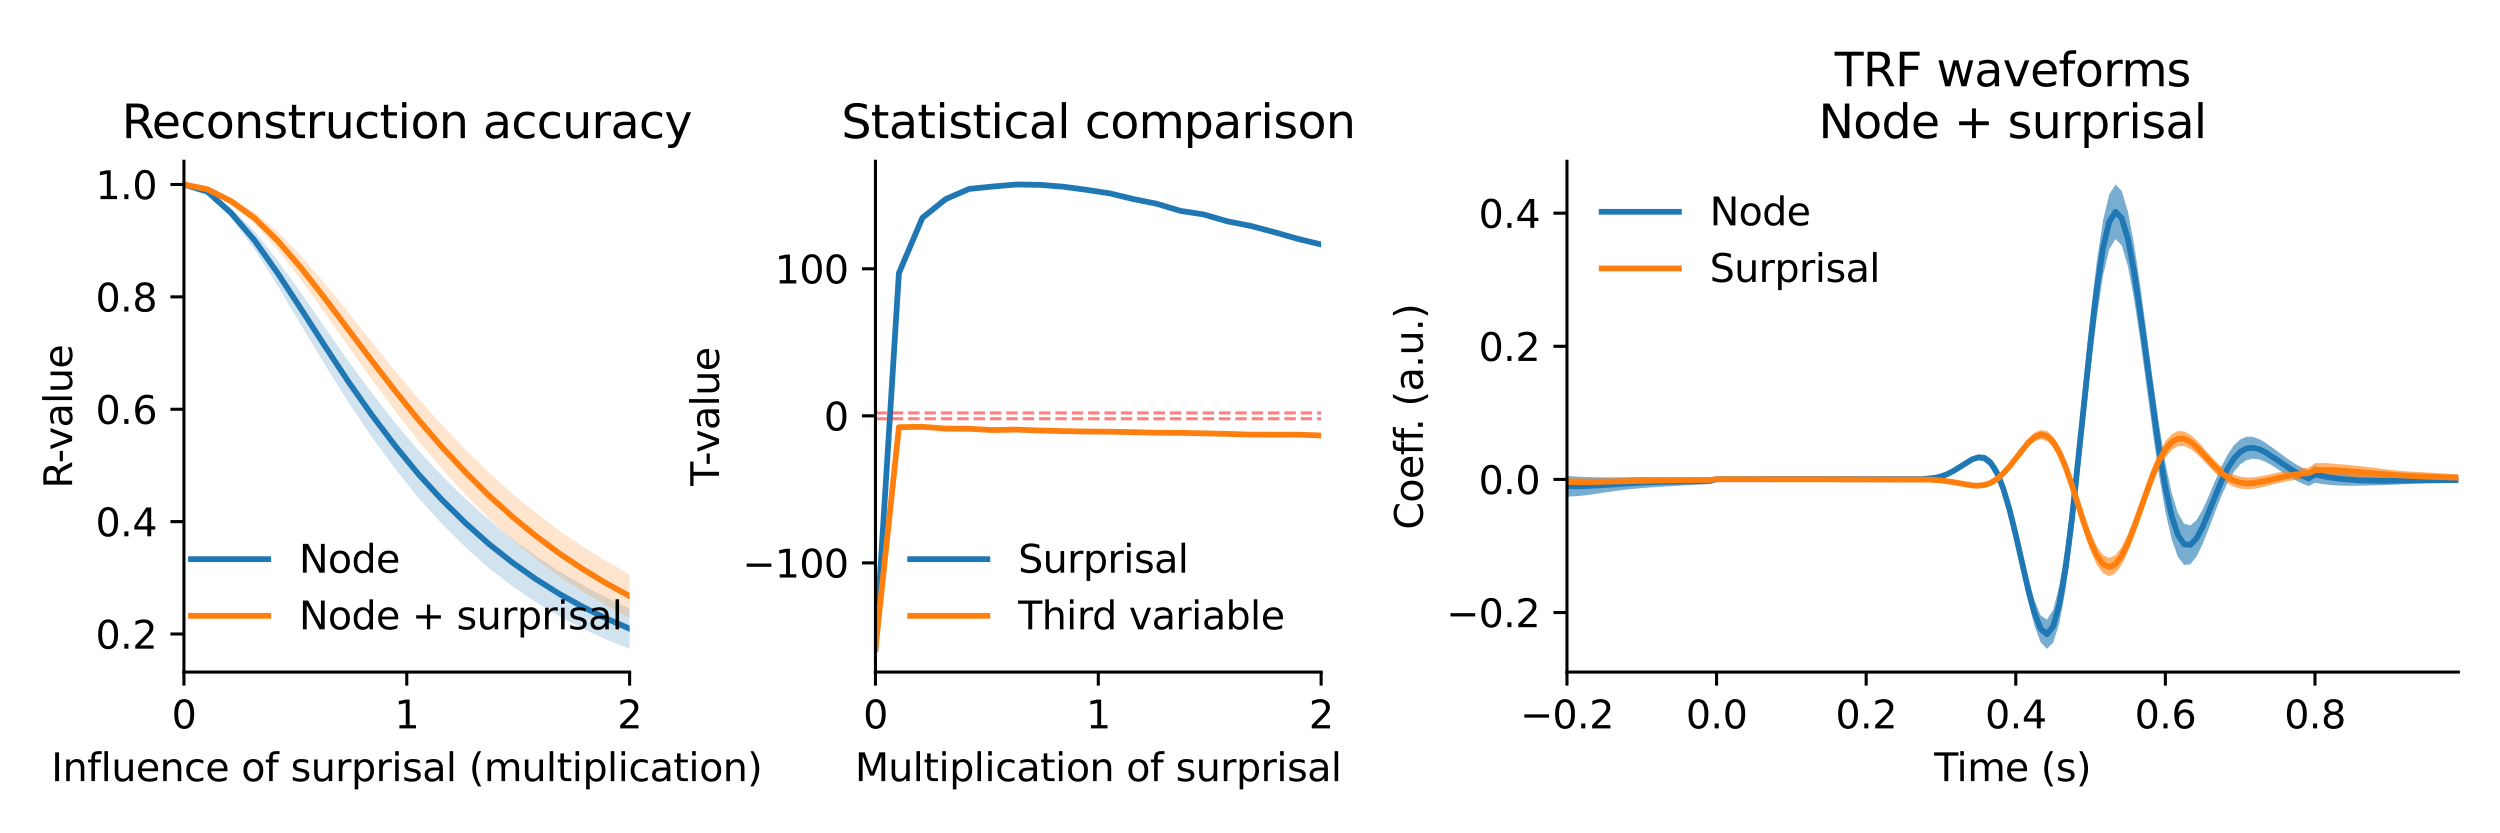 <?xml version="1.0" encoding="utf-8" standalone="no"?>
<!DOCTYPE svg PUBLIC "-//W3C//DTD SVG 1.1//EN"
  "http://www.w3.org/Graphics/SVG/1.1/DTD/svg11.dtd">
<svg xmlns:xlink="http://www.w3.org/1999/xlink" width="648pt" height="216pt" viewBox="0 0 648 216" xmlns="http://www.w3.org/2000/svg" version="1.1">
 <defs>
  <style type="text/css">*{stroke-linejoin: round; stroke-linecap: butt}</style>
 </defs>
 <g id="figure_1">
  <g id="patch_1">
   <path d="M 0 216 
L 648 216 
L 648 0 
L 0 0 
z
" style="fill: #ffffff"/>
  </g>
  <g id="axes_1">
   <g id="patch_2">
    <path d="M 47.675 174.2 
L 163.195 174.2 
L 163.195 41.8 
L 47.675 41.8 
z
" style="fill: #ffffff"/>
   </g>
   <g id="PolyCollection_1">
    <path d="M 47.675 47.818 
L 47.675 47.818 
L 53.755 50.104 
L 59.835 56.394 
L 65.915 64.506 
L 71.995 74.137 
L 78.075 84.328 
L 84.155 94.452 
L 90.235 104.172 
L 96.315 113.212 
L 102.395 121.468 
L 108.475 129.082 
L 114.555 135.797 
L 120.635 141.807 
L 126.715 147.265 
L 132.795 151.944 
L 138.875 156.081 
L 144.955 159.749 
L 151.035 162.951 
L 157.115 165.741 
L 163.195 168.182 
L 163.195 157.764 
L 163.195 157.764 
L 157.115 154.866 
L 151.035 151.62 
L 144.955 148.098 
L 138.875 144.096 
L 132.795 139.671 
L 126.715 134.724 
L 120.635 129.302 
L 114.555 123.326 
L 108.475 116.782 
L 102.395 109.59 
L 96.315 101.738 
L 90.235 93.485 
L 84.155 84.796 
L 78.075 75.966 
L 71.995 67.548 
L 65.915 59.919 
L 59.835 53.876 
L 53.755 49.284 
L 47.675 47.818 
z
" clip-path="url(#pf03b852319)" style="fill: #1f77b4; fill-opacity: 0.2"/>
   </g>
   <g id="PolyCollection_2">
    <path d="M 47.675 47.818 
L 47.675 47.818 
L 53.755 49.294 
L 59.835 52.846 
L 65.915 57.988 
L 71.995 64.771 
L 78.075 72.618 
L 84.155 81.089 
L 90.235 89.74 
L 96.315 98.276 
L 102.395 106.477 
L 108.475 114.294 
L 114.555 121.549 
L 120.635 128.197 
L 126.715 134.391 
L 132.795 139.879 
L 138.875 144.872 
L 144.955 149.352 
L 151.035 153.362 
L 157.115 156.942 
L 163.195 160.105 
L 163.195 148.898 
L 163.195 148.898 
L 157.115 145.446 
L 151.035 141.626 
L 144.955 137.536 
L 138.875 132.942 
L 132.795 127.96 
L 126.715 122.49 
L 120.635 116.555 
L 114.555 110.167 
L 108.475 103.365 
L 102.395 96.124 
L 96.315 88.567 
L 90.235 80.969 
L 84.155 73.455 
L 78.075 66.319 
L 71.995 60.064 
L 65.915 54.988 
L 59.835 51.363 
L 53.755 48.798 
L 47.675 47.818 
z
" clip-path="url(#pf03b852319)" style="fill: #ff7f0e; fill-opacity: 0.2"/>
   </g>
   <g id="matplotlib.axis_1">
    <g id="xtick_1">
     <g id="line2d_1">
      <defs>
       <path id="m14200980b2" d="M 0 0 
L 0 3.5 
" style="stroke: #000000; stroke-width: 0.8"/>
      </defs>
      <g>
       <use xlink:href="#m14200980b2" x="47.675" y="174.2" style="stroke: #000000; stroke-width: 0.8"/>
      </g>
     </g>
     <g id="text_1">
      <!-- 0 -->
      <g transform="translate(44.494 188.798)scale(0.1 -0.1)">
       <defs>
        <path id="DejaVuSans-30" d="M 2034 4250 
Q 1547 4250 1301 3770 
Q 1056 3291 1056 2328 
Q 1056 1369 1301 889 
Q 1547 409 2034 409 
Q 2525 409 2770 889 
Q 3016 1369 3016 2328 
Q 3016 3291 2770 3770 
Q 2525 4250 2034 4250 
z
M 2034 4750 
Q 2819 4750 3233 4129 
Q 3647 3509 3647 2328 
Q 3647 1150 3233 529 
Q 2819 -91 2034 -91 
Q 1250 -91 836 529 
Q 422 1150 422 2328 
Q 422 3509 836 4129 
Q 1250 4750 2034 4750 
z
" transform="scale(0.016)"/>
       </defs>
       <use xlink:href="#DejaVuSans-30"/>
      </g>
     </g>
    </g>
    <g id="xtick_2">
     <g id="line2d_2">
      <g>
       <use xlink:href="#m14200980b2" x="105.435" y="174.2" style="stroke: #000000; stroke-width: 0.8"/>
      </g>
     </g>
     <g id="text_2">
      <!-- 1 -->
      <g transform="translate(102.254 188.798)scale(0.1 -0.1)">
       <defs>
        <path id="DejaVuSans-31" d="M 794 531 
L 1825 531 
L 1825 4091 
L 703 3866 
L 703 4441 
L 1819 4666 
L 2450 4666 
L 2450 531 
L 3481 531 
L 3481 0 
L 794 0 
L 794 531 
z
" transform="scale(0.016)"/>
       </defs>
       <use xlink:href="#DejaVuSans-31"/>
      </g>
     </g>
    </g>
    <g id="xtick_3">
     <g id="line2d_3">
      <g>
       <use xlink:href="#m14200980b2" x="163.195" y="174.2" style="stroke: #000000; stroke-width: 0.8"/>
      </g>
     </g>
     <g id="text_3">
      <!-- 2 -->
      <g transform="translate(160.014 188.798)scale(0.1 -0.1)">
       <defs>
        <path id="DejaVuSans-32" d="M 1228 531 
L 3431 531 
L 3431 0 
L 469 0 
L 469 531 
Q 828 903 1448 1529 
Q 2069 2156 2228 2338 
Q 2531 2678 2651 2914 
Q 2772 3150 2772 3378 
Q 2772 3750 2511 3984 
Q 2250 4219 1831 4219 
Q 1534 4219 1204 4116 
Q 875 4013 500 3803 
L 500 4441 
Q 881 4594 1212 4672 
Q 1544 4750 1819 4750 
Q 2544 4750 2975 4387 
Q 3406 4025 3406 3419 
Q 3406 3131 3298 2873 
Q 3191 2616 2906 2266 
Q 2828 2175 2409 1742 
Q 1991 1309 1228 531 
z
" transform="scale(0.016)"/>
       </defs>
       <use xlink:href="#DejaVuSans-32"/>
      </g>
     </g>
    </g>
    <g id="text_4">
     <!-- Influence of surprisal (multiplication) -->
     <g transform="translate(13.288 202.477)scale(0.1 -0.1)">
      <defs>
       <path id="DejaVuSans-49" d="M 628 4666 
L 1259 4666 
L 1259 0 
L 628 0 
L 628 4666 
z
" transform="scale(0.016)"/>
       <path id="DejaVuSans-6e" d="M 3513 2113 
L 3513 0 
L 2938 0 
L 2938 2094 
Q 2938 2591 2744 2837 
Q 2550 3084 2163 3084 
Q 1697 3084 1428 2787 
Q 1159 2491 1159 1978 
L 1159 0 
L 581 0 
L 581 3500 
L 1159 3500 
L 1159 2956 
Q 1366 3272 1645 3428 
Q 1925 3584 2291 3584 
Q 2894 3584 3203 3211 
Q 3513 2838 3513 2113 
z
" transform="scale(0.016)"/>
       <path id="DejaVuSans-66" d="M 2375 4863 
L 2375 4384 
L 1825 4384 
Q 1516 4384 1395 4259 
Q 1275 4134 1275 3809 
L 1275 3500 
L 2222 3500 
L 2222 3053 
L 1275 3053 
L 1275 0 
L 697 0 
L 697 3053 
L 147 3053 
L 147 3500 
L 697 3500 
L 697 3744 
Q 697 4328 969 4595 
Q 1241 4863 1831 4863 
L 2375 4863 
z
" transform="scale(0.016)"/>
       <path id="DejaVuSans-6c" d="M 603 4863 
L 1178 4863 
L 1178 0 
L 603 0 
L 603 4863 
z
" transform="scale(0.016)"/>
       <path id="DejaVuSans-75" d="M 544 1381 
L 544 3500 
L 1119 3500 
L 1119 1403 
Q 1119 906 1312 657 
Q 1506 409 1894 409 
Q 2359 409 2629 706 
Q 2900 1003 2900 1516 
L 2900 3500 
L 3475 3500 
L 3475 0 
L 2900 0 
L 2900 538 
Q 2691 219 2414 64 
Q 2138 -91 1772 -91 
Q 1169 -91 856 284 
Q 544 659 544 1381 
z
M 1991 3584 
L 1991 3584 
z
" transform="scale(0.016)"/>
       <path id="DejaVuSans-65" d="M 3597 1894 
L 3597 1613 
L 953 1613 
Q 991 1019 1311 708 
Q 1631 397 2203 397 
Q 2534 397 2845 478 
Q 3156 559 3463 722 
L 3463 178 
Q 3153 47 2828 -22 
Q 2503 -91 2169 -91 
Q 1331 -91 842 396 
Q 353 884 353 1716 
Q 353 2575 817 3079 
Q 1281 3584 2069 3584 
Q 2775 3584 3186 3129 
Q 3597 2675 3597 1894 
z
M 3022 2063 
Q 3016 2534 2758 2815 
Q 2500 3097 2075 3097 
Q 1594 3097 1305 2825 
Q 1016 2553 972 2059 
L 3022 2063 
z
" transform="scale(0.016)"/>
       <path id="DejaVuSans-63" d="M 3122 3366 
L 3122 2828 
Q 2878 2963 2633 3030 
Q 2388 3097 2138 3097 
Q 1578 3097 1268 2742 
Q 959 2388 959 1747 
Q 959 1106 1268 751 
Q 1578 397 2138 397 
Q 2388 397 2633 464 
Q 2878 531 3122 666 
L 3122 134 
Q 2881 22 2623 -34 
Q 2366 -91 2075 -91 
Q 1284 -91 818 406 
Q 353 903 353 1747 
Q 353 2603 823 3093 
Q 1294 3584 2113 3584 
Q 2378 3584 2631 3529 
Q 2884 3475 3122 3366 
z
" transform="scale(0.016)"/>
       <path id="DejaVuSans-20" transform="scale(0.016)"/>
       <path id="DejaVuSans-6f" d="M 1959 3097 
Q 1497 3097 1228 2736 
Q 959 2375 959 1747 
Q 959 1119 1226 758 
Q 1494 397 1959 397 
Q 2419 397 2687 759 
Q 2956 1122 2956 1747 
Q 2956 2369 2687 2733 
Q 2419 3097 1959 3097 
z
M 1959 3584 
Q 2709 3584 3137 3096 
Q 3566 2609 3566 1747 
Q 3566 888 3137 398 
Q 2709 -91 1959 -91 
Q 1206 -91 779 398 
Q 353 888 353 1747 
Q 353 2609 779 3096 
Q 1206 3584 1959 3584 
z
" transform="scale(0.016)"/>
       <path id="DejaVuSans-73" d="M 2834 3397 
L 2834 2853 
Q 2591 2978 2328 3040 
Q 2066 3103 1784 3103 
Q 1356 3103 1142 2972 
Q 928 2841 928 2578 
Q 928 2378 1081 2264 
Q 1234 2150 1697 2047 
L 1894 2003 
Q 2506 1872 2764 1633 
Q 3022 1394 3022 966 
Q 3022 478 2636 193 
Q 2250 -91 1575 -91 
Q 1294 -91 989 -36 
Q 684 19 347 128 
L 347 722 
Q 666 556 975 473 
Q 1284 391 1588 391 
Q 1994 391 2212 530 
Q 2431 669 2431 922 
Q 2431 1156 2273 1281 
Q 2116 1406 1581 1522 
L 1381 1569 
Q 847 1681 609 1914 
Q 372 2147 372 2553 
Q 372 3047 722 3315 
Q 1072 3584 1716 3584 
Q 2034 3584 2315 3537 
Q 2597 3491 2834 3397 
z
" transform="scale(0.016)"/>
       <path id="DejaVuSans-72" d="M 2631 2963 
Q 2534 3019 2420 3045 
Q 2306 3072 2169 3072 
Q 1681 3072 1420 2755 
Q 1159 2438 1159 1844 
L 1159 0 
L 581 0 
L 581 3500 
L 1159 3500 
L 1159 2956 
Q 1341 3275 1631 3429 
Q 1922 3584 2338 3584 
Q 2397 3584 2469 3576 
Q 2541 3569 2628 3553 
L 2631 2963 
z
" transform="scale(0.016)"/>
       <path id="DejaVuSans-70" d="M 1159 525 
L 1159 -1331 
L 581 -1331 
L 581 3500 
L 1159 3500 
L 1159 2969 
Q 1341 3281 1617 3432 
Q 1894 3584 2278 3584 
Q 2916 3584 3314 3078 
Q 3713 2572 3713 1747 
Q 3713 922 3314 415 
Q 2916 -91 2278 -91 
Q 1894 -91 1617 61 
Q 1341 213 1159 525 
z
M 3116 1747 
Q 3116 2381 2855 2742 
Q 2594 3103 2138 3103 
Q 1681 3103 1420 2742 
Q 1159 2381 1159 1747 
Q 1159 1113 1420 752 
Q 1681 391 2138 391 
Q 2594 391 2855 752 
Q 3116 1113 3116 1747 
z
" transform="scale(0.016)"/>
       <path id="DejaVuSans-69" d="M 603 3500 
L 1178 3500 
L 1178 0 
L 603 0 
L 603 3500 
z
M 603 4863 
L 1178 4863 
L 1178 4134 
L 603 4134 
L 603 4863 
z
" transform="scale(0.016)"/>
       <path id="DejaVuSans-61" d="M 2194 1759 
Q 1497 1759 1228 1600 
Q 959 1441 959 1056 
Q 959 750 1161 570 
Q 1363 391 1709 391 
Q 2188 391 2477 730 
Q 2766 1069 2766 1631 
L 2766 1759 
L 2194 1759 
z
M 3341 1997 
L 3341 0 
L 2766 0 
L 2766 531 
Q 2569 213 2275 61 
Q 1981 -91 1556 -91 
Q 1019 -91 701 211 
Q 384 513 384 1019 
Q 384 1609 779 1909 
Q 1175 2209 1959 2209 
L 2766 2209 
L 2766 2266 
Q 2766 2663 2505 2880 
Q 2244 3097 1772 3097 
Q 1472 3097 1187 3025 
Q 903 2953 641 2809 
L 641 3341 
Q 956 3463 1253 3523 
Q 1550 3584 1831 3584 
Q 2591 3584 2966 3190 
Q 3341 2797 3341 1997 
z
" transform="scale(0.016)"/>
       <path id="DejaVuSans-28" d="M 1984 4856 
Q 1566 4138 1362 3434 
Q 1159 2731 1159 2009 
Q 1159 1288 1364 580 
Q 1569 -128 1984 -844 
L 1484 -844 
Q 1016 -109 783 600 
Q 550 1309 550 2009 
Q 550 2706 781 3412 
Q 1013 4119 1484 4856 
L 1984 4856 
z
" transform="scale(0.016)"/>
       <path id="DejaVuSans-6d" d="M 3328 2828 
Q 3544 3216 3844 3400 
Q 4144 3584 4550 3584 
Q 5097 3584 5394 3201 
Q 5691 2819 5691 2113 
L 5691 0 
L 5113 0 
L 5113 2094 
Q 5113 2597 4934 2840 
Q 4756 3084 4391 3084 
Q 3944 3084 3684 2787 
Q 3425 2491 3425 1978 
L 3425 0 
L 2847 0 
L 2847 2094 
Q 2847 2600 2669 2842 
Q 2491 3084 2119 3084 
Q 1678 3084 1418 2786 
Q 1159 2488 1159 1978 
L 1159 0 
L 581 0 
L 581 3500 
L 1159 3500 
L 1159 2956 
Q 1356 3278 1631 3431 
Q 1906 3584 2284 3584 
Q 2666 3584 2933 3390 
Q 3200 3197 3328 2828 
z
" transform="scale(0.016)"/>
       <path id="DejaVuSans-74" d="M 1172 4494 
L 1172 3500 
L 2356 3500 
L 2356 3053 
L 1172 3053 
L 1172 1153 
Q 1172 725 1289 603 
Q 1406 481 1766 481 
L 2356 481 
L 2356 0 
L 1766 0 
Q 1100 0 847 248 
Q 594 497 594 1153 
L 594 3053 
L 172 3053 
L 172 3500 
L 594 3500 
L 594 4494 
L 1172 4494 
z
" transform="scale(0.016)"/>
       <path id="DejaVuSans-29" d="M 513 4856 
L 1013 4856 
Q 1481 4119 1714 3412 
Q 1947 2706 1947 2009 
Q 1947 1309 1714 600 
Q 1481 -109 1013 -844 
L 513 -844 
Q 928 -128 1133 580 
Q 1338 1288 1338 2009 
Q 1338 2731 1133 3434 
Q 928 4138 513 4856 
z
" transform="scale(0.016)"/>
      </defs>
      <use xlink:href="#DejaVuSans-49"/>
      <use xlink:href="#DejaVuSans-6e" x="29.492"/>
      <use xlink:href="#DejaVuSans-66" x="92.871"/>
      <use xlink:href="#DejaVuSans-6c" x="128.076"/>
      <use xlink:href="#DejaVuSans-75" x="155.859"/>
      <use xlink:href="#DejaVuSans-65" x="219.238"/>
      <use xlink:href="#DejaVuSans-6e" x="280.762"/>
      <use xlink:href="#DejaVuSans-63" x="344.141"/>
      <use xlink:href="#DejaVuSans-65" x="399.121"/>
      <use xlink:href="#DejaVuSans-20" x="460.645"/>
      <use xlink:href="#DejaVuSans-6f" x="492.432"/>
      <use xlink:href="#DejaVuSans-66" x="553.613"/>
      <use xlink:href="#DejaVuSans-20" x="588.818"/>
      <use xlink:href="#DejaVuSans-73" x="620.605"/>
      <use xlink:href="#DejaVuSans-75" x="672.705"/>
      <use xlink:href="#DejaVuSans-72" x="736.084"/>
      <use xlink:href="#DejaVuSans-70" x="777.197"/>
      <use xlink:href="#DejaVuSans-72" x="840.674"/>
      <use xlink:href="#DejaVuSans-69" x="881.787"/>
      <use xlink:href="#DejaVuSans-73" x="909.57"/>
      <use xlink:href="#DejaVuSans-61" x="961.67"/>
      <use xlink:href="#DejaVuSans-6c" x="1022.949"/>
      <use xlink:href="#DejaVuSans-20" x="1050.732"/>
      <use xlink:href="#DejaVuSans-28" x="1082.52"/>
      <use xlink:href="#DejaVuSans-6d" x="1121.533"/>
      <use xlink:href="#DejaVuSans-75" x="1218.945"/>
      <use xlink:href="#DejaVuSans-6c" x="1282.324"/>
      <use xlink:href="#DejaVuSans-74" x="1310.107"/>
      <use xlink:href="#DejaVuSans-69" x="1349.316"/>
      <use xlink:href="#DejaVuSans-70" x="1377.1"/>
      <use xlink:href="#DejaVuSans-6c" x="1440.576"/>
      <use xlink:href="#DejaVuSans-69" x="1468.359"/>
      <use xlink:href="#DejaVuSans-63" x="1496.143"/>
      <use xlink:href="#DejaVuSans-61" x="1551.123"/>
      <use xlink:href="#DejaVuSans-74" x="1612.402"/>
      <use xlink:href="#DejaVuSans-69" x="1651.611"/>
      <use xlink:href="#DejaVuSans-6f" x="1679.395"/>
      <use xlink:href="#DejaVuSans-6e" x="1740.576"/>
      <use xlink:href="#DejaVuSans-29" x="1803.955"/>
     </g>
    </g>
   </g>
   <g id="matplotlib.axis_2">
    <g id="ytick_1">
     <g id="line2d_4">
      <defs>
       <path id="m4b723f29dc" d="M 0 0 
L -3.5 0 
" style="stroke: #000000; stroke-width: 0.8"/>
      </defs>
      <g>
       <use xlink:href="#m4b723f29dc" x="47.675" y="164.337" style="stroke: #000000; stroke-width: 0.8"/>
      </g>
     </g>
     <g id="text_5">
      <!-- 0.2 -->
      <g transform="translate(24.772 168.136)scale(0.1 -0.1)">
       <defs>
        <path id="DejaVuSans-2e" d="M 684 794 
L 1344 794 
L 1344 0 
L 684 0 
L 684 794 
z
" transform="scale(0.016)"/>
       </defs>
       <use xlink:href="#DejaVuSans-30"/>
       <use xlink:href="#DejaVuSans-2e" x="63.623"/>
       <use xlink:href="#DejaVuSans-32" x="95.41"/>
      </g>
     </g>
    </g>
    <g id="ytick_2">
     <g id="line2d_5">
      <g>
       <use xlink:href="#m4b723f29dc" x="47.675" y="135.207" style="stroke: #000000; stroke-width: 0.8"/>
      </g>
     </g>
     <g id="text_6">
      <!-- 0.4 -->
      <g transform="translate(24.772 139.007)scale(0.1 -0.1)">
       <defs>
        <path id="DejaVuSans-34" d="M 2419 4116 
L 825 1625 
L 2419 1625 
L 2419 4116 
z
M 2253 4666 
L 3047 4666 
L 3047 1625 
L 3713 1625 
L 3713 1100 
L 3047 1100 
L 3047 0 
L 2419 0 
L 2419 1100 
L 313 1100 
L 313 1709 
L 2253 4666 
z
" transform="scale(0.016)"/>
       </defs>
       <use xlink:href="#DejaVuSans-30"/>
       <use xlink:href="#DejaVuSans-2e" x="63.623"/>
       <use xlink:href="#DejaVuSans-34" x="95.41"/>
      </g>
     </g>
    </g>
    <g id="ytick_3">
     <g id="line2d_6">
      <g>
       <use xlink:href="#m4b723f29dc" x="47.675" y="106.078" style="stroke: #000000; stroke-width: 0.8"/>
      </g>
     </g>
     <g id="text_7">
      <!-- 0.6 -->
      <g transform="translate(24.772 109.877)scale(0.1 -0.1)">
       <defs>
        <path id="DejaVuSans-36" d="M 2113 2584 
Q 1688 2584 1439 2293 
Q 1191 2003 1191 1497 
Q 1191 994 1439 701 
Q 1688 409 2113 409 
Q 2538 409 2786 701 
Q 3034 994 3034 1497 
Q 3034 2003 2786 2293 
Q 2538 2584 2113 2584 
z
M 3366 4563 
L 3366 3988 
Q 3128 4100 2886 4159 
Q 2644 4219 2406 4219 
Q 1781 4219 1451 3797 
Q 1122 3375 1075 2522 
Q 1259 2794 1537 2939 
Q 1816 3084 2150 3084 
Q 2853 3084 3261 2657 
Q 3669 2231 3669 1497 
Q 3669 778 3244 343 
Q 2819 -91 2113 -91 
Q 1303 -91 875 529 
Q 447 1150 447 2328 
Q 447 3434 972 4092 
Q 1497 4750 2381 4750 
Q 2619 4750 2861 4703 
Q 3103 4656 3366 4563 
z
" transform="scale(0.016)"/>
       </defs>
       <use xlink:href="#DejaVuSans-30"/>
       <use xlink:href="#DejaVuSans-2e" x="63.623"/>
       <use xlink:href="#DejaVuSans-36" x="95.41"/>
      </g>
     </g>
    </g>
    <g id="ytick_4">
     <g id="line2d_7">
      <g>
       <use xlink:href="#m4b723f29dc" x="47.675" y="76.948" style="stroke: #000000; stroke-width: 0.8"/>
      </g>
     </g>
     <g id="text_8">
      <!-- 0.8 -->
      <g transform="translate(24.772 80.747)scale(0.1 -0.1)">
       <defs>
        <path id="DejaVuSans-38" d="M 2034 2216 
Q 1584 2216 1326 1975 
Q 1069 1734 1069 1313 
Q 1069 891 1326 650 
Q 1584 409 2034 409 
Q 2484 409 2743 651 
Q 3003 894 3003 1313 
Q 3003 1734 2745 1975 
Q 2488 2216 2034 2216 
z
M 1403 2484 
Q 997 2584 770 2862 
Q 544 3141 544 3541 
Q 544 4100 942 4425 
Q 1341 4750 2034 4750 
Q 2731 4750 3128 4425 
Q 3525 4100 3525 3541 
Q 3525 3141 3298 2862 
Q 3072 2584 2669 2484 
Q 3125 2378 3379 2068 
Q 3634 1759 3634 1313 
Q 3634 634 3220 271 
Q 2806 -91 2034 -91 
Q 1263 -91 848 271 
Q 434 634 434 1313 
Q 434 1759 690 2068 
Q 947 2378 1403 2484 
z
M 1172 3481 
Q 1172 3119 1398 2916 
Q 1625 2713 2034 2713 
Q 2441 2713 2670 2916 
Q 2900 3119 2900 3481 
Q 2900 3844 2670 4047 
Q 2441 4250 2034 4250 
Q 1625 4250 1398 4047 
Q 1172 3844 1172 3481 
z
" transform="scale(0.016)"/>
       </defs>
       <use xlink:href="#DejaVuSans-30"/>
       <use xlink:href="#DejaVuSans-2e" x="63.623"/>
       <use xlink:href="#DejaVuSans-38" x="95.41"/>
      </g>
     </g>
    </g>
    <g id="ytick_5">
     <g id="line2d_8">
      <g>
       <use xlink:href="#m4b723f29dc" x="47.675" y="47.818" style="stroke: #000000; stroke-width: 0.8"/>
      </g>
     </g>
     <g id="text_9">
      <!-- 1.0 -->
      <g transform="translate(24.772 51.617)scale(0.1 -0.1)">
       <use xlink:href="#DejaVuSans-31"/>
       <use xlink:href="#DejaVuSans-2e" x="63.623"/>
       <use xlink:href="#DejaVuSans-30" x="95.41"/>
      </g>
     </g>
    </g>
    <g id="text_10">
     <!-- R-value -->
     <g transform="translate(18.692 126.605)rotate(-90)scale(0.1 -0.1)">
      <defs>
       <path id="DejaVuSans-52" d="M 2841 2188 
Q 3044 2119 3236 1894 
Q 3428 1669 3622 1275 
L 4263 0 
L 3584 0 
L 2988 1197 
Q 2756 1666 2539 1819 
Q 2322 1972 1947 1972 
L 1259 1972 
L 1259 0 
L 628 0 
L 628 4666 
L 2053 4666 
Q 2853 4666 3247 4331 
Q 3641 3997 3641 3322 
Q 3641 2881 3436 2590 
Q 3231 2300 2841 2188 
z
M 1259 4147 
L 1259 2491 
L 2053 2491 
Q 2509 2491 2742 2702 
Q 2975 2913 2975 3322 
Q 2975 3731 2742 3939 
Q 2509 4147 2053 4147 
L 1259 4147 
z
" transform="scale(0.016)"/>
       <path id="DejaVuSans-2d" d="M 313 2009 
L 1997 2009 
L 1997 1497 
L 313 1497 
L 313 2009 
z
" transform="scale(0.016)"/>
       <path id="DejaVuSans-76" d="M 191 3500 
L 800 3500 
L 1894 563 
L 2988 3500 
L 3597 3500 
L 2284 0 
L 1503 0 
L 191 3500 
z
" transform="scale(0.016)"/>
      </defs>
      <use xlink:href="#DejaVuSans-52"/>
      <use xlink:href="#DejaVuSans-2d" x="65.482"/>
      <use xlink:href="#DejaVuSans-76" x="98.941"/>
      <use xlink:href="#DejaVuSans-61" x="158.121"/>
      <use xlink:href="#DejaVuSans-6c" x="219.4"/>
      <use xlink:href="#DejaVuSans-75" x="247.184"/>
      <use xlink:href="#DejaVuSans-65" x="310.562"/>
     </g>
    </g>
   </g>
   <g id="line2d_9">
    <path d="M 47.675 47.818 
L 53.755 49.694 
L 59.835 55.135 
L 65.915 62.212 
L 71.995 70.842 
L 78.075 80.147 
L 84.155 89.624 
L 90.235 98.829 
L 96.315 107.475 
L 102.395 115.529 
L 108.475 122.932 
L 114.555 129.561 
L 120.635 135.555 
L 126.715 140.994 
L 132.795 145.807 
L 138.875 150.088 
L 144.955 153.923 
L 151.035 157.285 
L 157.115 160.303 
L 163.195 162.973 
" clip-path="url(#pf03b852319)" style="fill: none; stroke: #1f77b4; stroke-width: 1.5; stroke-linecap: square"/>
   </g>
   <g id="line2d_10">
    <path d="M 47.675 47.818 
L 53.755 49.046 
L 59.835 52.104 
L 65.915 56.488 
L 71.995 62.418 
L 78.075 69.468 
L 84.155 77.272 
L 90.235 85.354 
L 96.315 93.422 
L 102.395 101.3 
L 108.475 108.83 
L 114.555 115.858 
L 120.635 122.376 
L 126.715 128.44 
L 132.795 133.92 
L 138.875 138.907 
L 144.955 143.444 
L 151.035 147.494 
L 157.115 151.194 
L 163.195 154.501 
" clip-path="url(#pf03b852319)" style="fill: none; stroke: #ff7f0e; stroke-width: 1.5; stroke-linecap: square"/>
   </g>
   <g id="patch_3">
    <path d="M 47.675 174.2 
L 47.675 41.8 
" style="fill: none; stroke: #000000; stroke-width: 0.8; stroke-linejoin: miter; stroke-linecap: square"/>
   </g>
   <g id="patch_4">
    <path d="M 47.675 174.2 
L 163.195 174.2 
" style="fill: none; stroke: #000000; stroke-width: 0.8; stroke-linejoin: miter; stroke-linecap: square"/>
   </g>
   <g id="text_11">
    <!-- Reconstruction accuracy -->
    <g transform="translate(31.554 35.8)scale(0.12 -0.12)">
     <defs>
      <path id="DejaVuSans-79" d="M 2059 -325 
Q 1816 -950 1584 -1140 
Q 1353 -1331 966 -1331 
L 506 -1331 
L 506 -850 
L 844 -850 
Q 1081 -850 1212 -737 
Q 1344 -625 1503 -206 
L 1606 56 
L 191 3500 
L 800 3500 
L 1894 763 
L 2988 3500 
L 3597 3500 
L 2059 -325 
z
" transform="scale(0.016)"/>
     </defs>
     <use xlink:href="#DejaVuSans-52"/>
     <use xlink:href="#DejaVuSans-65" x="64.982"/>
     <use xlink:href="#DejaVuSans-63" x="126.506"/>
     <use xlink:href="#DejaVuSans-6f" x="181.486"/>
     <use xlink:href="#DejaVuSans-6e" x="242.668"/>
     <use xlink:href="#DejaVuSans-73" x="306.047"/>
     <use xlink:href="#DejaVuSans-74" x="358.146"/>
     <use xlink:href="#DejaVuSans-72" x="397.355"/>
     <use xlink:href="#DejaVuSans-75" x="438.469"/>
     <use xlink:href="#DejaVuSans-63" x="501.848"/>
     <use xlink:href="#DejaVuSans-74" x="556.828"/>
     <use xlink:href="#DejaVuSans-69" x="596.037"/>
     <use xlink:href="#DejaVuSans-6f" x="623.82"/>
     <use xlink:href="#DejaVuSans-6e" x="685.002"/>
     <use xlink:href="#DejaVuSans-20" x="748.381"/>
     <use xlink:href="#DejaVuSans-61" x="780.168"/>
     <use xlink:href="#DejaVuSans-63" x="841.447"/>
     <use xlink:href="#DejaVuSans-63" x="896.428"/>
     <use xlink:href="#DejaVuSans-75" x="951.408"/>
     <use xlink:href="#DejaVuSans-72" x="1014.787"/>
     <use xlink:href="#DejaVuSans-61" x="1055.9"/>
     <use xlink:href="#DejaVuSans-63" x="1117.18"/>
     <use xlink:href="#DejaVuSans-79" x="1172.16"/>
    </g>
   </g>
   <g id="legend_1">
    <g id="line2d_11">
     <path d="M 49.511 144.942 
L 59.511 144.942 
L 69.511 144.942 
" style="fill: none; stroke: #1f77b4; stroke-width: 1.5; stroke-linecap: square"/>
    </g>
    <g id="text_12">
     <!-- Node -->
     <g transform="translate(77.511 148.442)scale(0.1 -0.1)">
      <defs>
       <path id="DejaVuSans-4e" d="M 628 4666 
L 1478 4666 
L 3547 763 
L 3547 4666 
L 4159 4666 
L 4159 0 
L 3309 0 
L 1241 3903 
L 1241 0 
L 628 0 
L 628 4666 
z
" transform="scale(0.016)"/>
       <path id="DejaVuSans-64" d="M 2906 2969 
L 2906 4863 
L 3481 4863 
L 3481 0 
L 2906 0 
L 2906 525 
Q 2725 213 2448 61 
Q 2172 -91 1784 -91 
Q 1150 -91 751 415 
Q 353 922 353 1747 
Q 353 2572 751 3078 
Q 1150 3584 1784 3584 
Q 2172 3584 2448 3432 
Q 2725 3281 2906 2969 
z
M 947 1747 
Q 947 1113 1208 752 
Q 1469 391 1925 391 
Q 2381 391 2643 752 
Q 2906 1113 2906 1747 
Q 2906 2381 2643 2742 
Q 2381 3103 1925 3103 
Q 1469 3103 1208 2742 
Q 947 2381 947 1747 
z
" transform="scale(0.016)"/>
      </defs>
      <use xlink:href="#DejaVuSans-4e"/>
      <use xlink:href="#DejaVuSans-6f" x="74.805"/>
      <use xlink:href="#DejaVuSans-64" x="135.986"/>
      <use xlink:href="#DejaVuSans-65" x="199.463"/>
     </g>
    </g>
    <g id="line2d_12">
     <path d="M 49.511 159.62 
L 59.511 159.62 
L 69.511 159.62 
" style="fill: none; stroke: #ff7f0e; stroke-width: 1.5; stroke-linecap: square"/>
    </g>
    <g id="text_13">
     <!-- Node + surprisal -->
     <g transform="translate(77.511 163.12)scale(0.1 -0.1)">
      <defs>
       <path id="DejaVuSans-2b" d="M 2944 4013 
L 2944 2272 
L 4684 2272 
L 4684 1741 
L 2944 1741 
L 2944 0 
L 2419 0 
L 2419 1741 
L 678 1741 
L 678 2272 
L 2419 2272 
L 2419 4013 
L 2944 4013 
z
" transform="scale(0.016)"/>
      </defs>
      <use xlink:href="#DejaVuSans-4e"/>
      <use xlink:href="#DejaVuSans-6f" x="74.805"/>
      <use xlink:href="#DejaVuSans-64" x="135.986"/>
      <use xlink:href="#DejaVuSans-65" x="199.463"/>
      <use xlink:href="#DejaVuSans-20" x="260.986"/>
      <use xlink:href="#DejaVuSans-2b" x="292.773"/>
      <use xlink:href="#DejaVuSans-20" x="376.562"/>
      <use xlink:href="#DejaVuSans-73" x="408.35"/>
      <use xlink:href="#DejaVuSans-75" x="460.449"/>
      <use xlink:href="#DejaVuSans-72" x="523.828"/>
      <use xlink:href="#DejaVuSans-70" x="564.941"/>
      <use xlink:href="#DejaVuSans-72" x="628.418"/>
      <use xlink:href="#DejaVuSans-69" x="669.531"/>
      <use xlink:href="#DejaVuSans-73" x="697.314"/>
      <use xlink:href="#DejaVuSans-61" x="749.414"/>
      <use xlink:href="#DejaVuSans-6c" x="810.693"/>
     </g>
    </g>
   </g>
  </g>
  <g id="axes_2">
   <g id="patch_5">
    <path d="M 226.918 174.2 
L 342.438 174.2 
L 342.438 41.8 
L 226.918 41.8 
z
" style="fill: #ffffff"/>
   </g>
   <g id="matplotlib.axis_3">
    <g id="xtick_4">
     <g id="line2d_13">
      <g>
       <use xlink:href="#m14200980b2" x="226.918" y="174.2" style="stroke: #000000; stroke-width: 0.8"/>
      </g>
     </g>
     <g id="text_14">
      <!-- 0 -->
      <g transform="translate(223.736 188.798)scale(0.1 -0.1)">
       <use xlink:href="#DejaVuSans-30"/>
      </g>
     </g>
    </g>
    <g id="xtick_5">
     <g id="line2d_14">
      <g>
       <use xlink:href="#m14200980b2" x="284.678" y="174.2" style="stroke: #000000; stroke-width: 0.8"/>
      </g>
     </g>
     <g id="text_15">
      <!-- 1 -->
      <g transform="translate(281.496 188.798)scale(0.1 -0.1)">
       <use xlink:href="#DejaVuSans-31"/>
      </g>
     </g>
    </g>
    <g id="xtick_6">
     <g id="line2d_15">
      <g>
       <use xlink:href="#m14200980b2" x="342.438" y="174.2" style="stroke: #000000; stroke-width: 0.8"/>
      </g>
     </g>
     <g id="text_16">
      <!-- 2 -->
      <g transform="translate(339.256 188.798)scale(0.1 -0.1)">
       <use xlink:href="#DejaVuSans-32"/>
      </g>
     </g>
    </g>
    <g id="text_17">
     <!-- Multiplication of surprisal -->
     <g transform="translate(221.61 202.477)scale(0.1 -0.1)">
      <defs>
       <path id="DejaVuSans-4d" d="M 628 4666 
L 1569 4666 
L 2759 1491 
L 3956 4666 
L 4897 4666 
L 4897 0 
L 4281 0 
L 4281 4097 
L 3078 897 
L 2444 897 
L 1241 4097 
L 1241 0 
L 628 0 
L 628 4666 
z
" transform="scale(0.016)"/>
      </defs>
      <use xlink:href="#DejaVuSans-4d"/>
      <use xlink:href="#DejaVuSans-75" x="86.279"/>
      <use xlink:href="#DejaVuSans-6c" x="149.658"/>
      <use xlink:href="#DejaVuSans-74" x="177.441"/>
      <use xlink:href="#DejaVuSans-69" x="216.65"/>
      <use xlink:href="#DejaVuSans-70" x="244.434"/>
      <use xlink:href="#DejaVuSans-6c" x="307.91"/>
      <use xlink:href="#DejaVuSans-69" x="335.693"/>
      <use xlink:href="#DejaVuSans-63" x="363.477"/>
      <use xlink:href="#DejaVuSans-61" x="418.457"/>
      <use xlink:href="#DejaVuSans-74" x="479.736"/>
      <use xlink:href="#DejaVuSans-69" x="518.945"/>
      <use xlink:href="#DejaVuSans-6f" x="546.729"/>
      <use xlink:href="#DejaVuSans-6e" x="607.91"/>
      <use xlink:href="#DejaVuSans-20" x="671.289"/>
      <use xlink:href="#DejaVuSans-6f" x="703.076"/>
      <use xlink:href="#DejaVuSans-66" x="764.258"/>
      <use xlink:href="#DejaVuSans-20" x="799.463"/>
      <use xlink:href="#DejaVuSans-73" x="831.25"/>
      <use xlink:href="#DejaVuSans-75" x="883.35"/>
      <use xlink:href="#DejaVuSans-72" x="946.729"/>
      <use xlink:href="#DejaVuSans-70" x="987.842"/>
      <use xlink:href="#DejaVuSans-72" x="1051.318"/>
      <use xlink:href="#DejaVuSans-69" x="1092.432"/>
      <use xlink:href="#DejaVuSans-73" x="1120.215"/>
      <use xlink:href="#DejaVuSans-61" x="1172.314"/>
      <use xlink:href="#DejaVuSans-6c" x="1233.594"/>
     </g>
    </g>
   </g>
   <g id="matplotlib.axis_4">
    <g id="ytick_6">
     <g id="line2d_16">
      <g>
       <use xlink:href="#m4b723f29dc" x="226.918" y="145.901" style="stroke: #000000; stroke-width: 0.8"/>
      </g>
     </g>
     <g id="text_18">
      <!-- −100 -->
      <g transform="translate(192.45 149.7)scale(0.1 -0.1)">
       <defs>
        <path id="DejaVuSans-2212" d="M 678 2272 
L 4684 2272 
L 4684 1741 
L 678 1741 
L 678 2272 
z
" transform="scale(0.016)"/>
       </defs>
       <use xlink:href="#DejaVuSans-2212"/>
       <use xlink:href="#DejaVuSans-31" x="83.789"/>
       <use xlink:href="#DejaVuSans-30" x="147.412"/>
       <use xlink:href="#DejaVuSans-30" x="211.035"/>
      </g>
     </g>
    </g>
    <g id="ytick_7">
     <g id="line2d_17">
      <g>
       <use xlink:href="#m4b723f29dc" x="226.918" y="107.784" style="stroke: #000000; stroke-width: 0.8"/>
      </g>
     </g>
     <g id="text_19">
      <!-- 0 -->
      <g transform="translate(213.555 111.583)scale(0.1 -0.1)">
       <use xlink:href="#DejaVuSans-30"/>
      </g>
     </g>
    </g>
    <g id="ytick_8">
     <g id="line2d_18">
      <g>
       <use xlink:href="#m4b723f29dc" x="226.918" y="69.667" style="stroke: #000000; stroke-width: 0.8"/>
      </g>
     </g>
     <g id="text_20">
      <!-- 100 -->
      <g transform="translate(200.83 73.466)scale(0.1 -0.1)">
       <use xlink:href="#DejaVuSans-31"/>
       <use xlink:href="#DejaVuSans-30" x="63.623"/>
       <use xlink:href="#DejaVuSans-30" x="127.246"/>
      </g>
     </g>
    </g>
    <g id="text_21">
     <!-- T-value -->
     <g transform="translate(186.371 125.928)rotate(-90)scale(0.1 -0.1)">
      <defs>
       <path id="DejaVuSans-54" d="M -19 4666 
L 3928 4666 
L 3928 4134 
L 2272 4134 
L 2272 0 
L 1638 0 
L 1638 4134 
L -19 4134 
L -19 4666 
z
" transform="scale(0.016)"/>
      </defs>
      <use xlink:href="#DejaVuSans-54"/>
      <use xlink:href="#DejaVuSans-2d" x="51.959"/>
      <use xlink:href="#DejaVuSans-76" x="85.418"/>
      <use xlink:href="#DejaVuSans-61" x="144.598"/>
      <use xlink:href="#DejaVuSans-6c" x="205.877"/>
      <use xlink:href="#DejaVuSans-75" x="233.66"/>
      <use xlink:href="#DejaVuSans-65" x="297.039"/>
     </g>
    </g>
   </g>
   <g id="line2d_19">
    <path d="M 226.918 168.182 
L 232.998 70.785 
L 239.078 56.467 
L 245.158 51.581 
L 251.238 48.956 
L 257.318 48.347 
L 263.398 47.818 
L 269.478 47.914 
L 275.558 48.39 
L 281.638 49.205 
L 287.718 50.139 
L 293.798 51.607 
L 299.878 52.835 
L 305.958 54.659 
L 312.038 55.594 
L 318.118 57.364 
L 324.198 58.559 
L 330.278 60.179 
L 336.358 61.896 
L 342.438 63.375 
" clip-path="url(#p4466553a38)" style="fill: none; stroke: #1f77b4; stroke-width: 1.5; stroke-linecap: square"/>
   </g>
   <g id="line2d_20">
    <path d="M 226.918 168.182 
L 232.998 110.721 
L 239.078 110.627 
L 245.158 111.092 
L 251.238 111.137 
L 257.318 111.474 
L 263.398 111.346 
L 269.478 111.589 
L 275.558 111.736 
L 281.638 111.855 
L 287.718 111.901 
L 293.798 112.014 
L 299.878 112.178 
L 305.958 112.188 
L 312.038 112.326 
L 318.118 112.46 
L 324.198 112.657 
L 330.278 112.674 
L 336.358 112.665 
L 342.438 112.866 
" clip-path="url(#p4466553a38)" style="fill: none; stroke: #ff7f0e; stroke-width: 1.5; stroke-linecap: square"/>
   </g>
   <g id="line2d_21">
    <path d="M 226.918 107.037 
L 342.438 107.037 
" clip-path="url(#p4466553a38)" style="fill: none; stroke-dasharray: 2.96,1.28; stroke-dashoffset: 0; stroke: #ff0000; stroke-opacity: 0.5; stroke-width: 0.8"/>
   </g>
   <g id="line2d_22">
    <path d="M 226.918 108.531 
L 342.438 108.531 
" clip-path="url(#p4466553a38)" style="fill: none; stroke-dasharray: 2.96,1.28; stroke-dashoffset: 0; stroke: #ff0000; stroke-opacity: 0.5; stroke-width: 0.8"/>
   </g>
   <g id="patch_6">
    <path d="M 226.918 174.2 
L 226.918 41.8 
" style="fill: none; stroke: #000000; stroke-width: 0.8; stroke-linejoin: miter; stroke-linecap: square"/>
   </g>
   <g id="patch_7">
    <path d="M 226.918 174.2 
L 342.438 174.2 
" style="fill: none; stroke: #000000; stroke-width: 0.8; stroke-linejoin: miter; stroke-linecap: square"/>
   </g>
   <g id="text_22">
    <!-- Statistical comparison -->
    <g transform="translate(218.093 35.8)scale(0.12 -0.12)">
     <defs>
      <path id="DejaVuSans-53" d="M 3425 4513 
L 3425 3897 
Q 3066 4069 2747 4153 
Q 2428 4238 2131 4238 
Q 1616 4238 1336 4038 
Q 1056 3838 1056 3469 
Q 1056 3159 1242 3001 
Q 1428 2844 1947 2747 
L 2328 2669 
Q 3034 2534 3370 2195 
Q 3706 1856 3706 1288 
Q 3706 609 3251 259 
Q 2797 -91 1919 -91 
Q 1588 -91 1214 -16 
Q 841 59 441 206 
L 441 856 
Q 825 641 1194 531 
Q 1563 422 1919 422 
Q 2459 422 2753 634 
Q 3047 847 3047 1241 
Q 3047 1584 2836 1778 
Q 2625 1972 2144 2069 
L 1759 2144 
Q 1053 2284 737 2584 
Q 422 2884 422 3419 
Q 422 4038 858 4394 
Q 1294 4750 2059 4750 
Q 2388 4750 2728 4690 
Q 3069 4631 3425 4513 
z
" transform="scale(0.016)"/>
     </defs>
     <use xlink:href="#DejaVuSans-53"/>
     <use xlink:href="#DejaVuSans-74" x="63.477"/>
     <use xlink:href="#DejaVuSans-61" x="102.686"/>
     <use xlink:href="#DejaVuSans-74" x="163.965"/>
     <use xlink:href="#DejaVuSans-69" x="203.174"/>
     <use xlink:href="#DejaVuSans-73" x="230.957"/>
     <use xlink:href="#DejaVuSans-74" x="283.057"/>
     <use xlink:href="#DejaVuSans-69" x="322.266"/>
     <use xlink:href="#DejaVuSans-63" x="350.049"/>
     <use xlink:href="#DejaVuSans-61" x="405.029"/>
     <use xlink:href="#DejaVuSans-6c" x="466.309"/>
     <use xlink:href="#DejaVuSans-20" x="494.092"/>
     <use xlink:href="#DejaVuSans-63" x="525.879"/>
     <use xlink:href="#DejaVuSans-6f" x="580.859"/>
     <use xlink:href="#DejaVuSans-6d" x="642.041"/>
     <use xlink:href="#DejaVuSans-70" x="739.453"/>
     <use xlink:href="#DejaVuSans-61" x="802.93"/>
     <use xlink:href="#DejaVuSans-72" x="864.209"/>
     <use xlink:href="#DejaVuSans-69" x="905.322"/>
     <use xlink:href="#DejaVuSans-73" x="933.105"/>
     <use xlink:href="#DejaVuSans-6f" x="985.205"/>
     <use xlink:href="#DejaVuSans-6e" x="1046.387"/>
    </g>
   </g>
   <g id="legend_2">
    <g id="line2d_23">
     <path d="M 235.918 144.942 
L 245.918 144.942 
L 255.918 144.942 
" style="fill: none; stroke: #1f77b4; stroke-width: 1.5; stroke-linecap: square"/>
    </g>
    <g id="text_23">
     <!-- Surprisal -->
     <g transform="translate(263.918 148.442)scale(0.1 -0.1)">
      <use xlink:href="#DejaVuSans-53"/>
      <use xlink:href="#DejaVuSans-75" x="63.477"/>
      <use xlink:href="#DejaVuSans-72" x="126.855"/>
      <use xlink:href="#DejaVuSans-70" x="167.969"/>
      <use xlink:href="#DejaVuSans-72" x="231.445"/>
      <use xlink:href="#DejaVuSans-69" x="272.559"/>
      <use xlink:href="#DejaVuSans-73" x="300.342"/>
      <use xlink:href="#DejaVuSans-61" x="352.441"/>
      <use xlink:href="#DejaVuSans-6c" x="413.721"/>
     </g>
    </g>
    <g id="line2d_24">
     <path d="M 235.918 159.62 
L 245.918 159.62 
L 255.918 159.62 
" style="fill: none; stroke: #ff7f0e; stroke-width: 1.5; stroke-linecap: square"/>
    </g>
    <g id="text_24">
     <!-- Third variable -->
     <g transform="translate(263.918 163.12)scale(0.1 -0.1)">
      <defs>
       <path id="DejaVuSans-68" d="M 3513 2113 
L 3513 0 
L 2938 0 
L 2938 2094 
Q 2938 2591 2744 2837 
Q 2550 3084 2163 3084 
Q 1697 3084 1428 2787 
Q 1159 2491 1159 1978 
L 1159 0 
L 581 0 
L 581 4863 
L 1159 4863 
L 1159 2956 
Q 1366 3272 1645 3428 
Q 1925 3584 2291 3584 
Q 2894 3584 3203 3211 
Q 3513 2838 3513 2113 
z
" transform="scale(0.016)"/>
       <path id="DejaVuSans-62" d="M 3116 1747 
Q 3116 2381 2855 2742 
Q 2594 3103 2138 3103 
Q 1681 3103 1420 2742 
Q 1159 2381 1159 1747 
Q 1159 1113 1420 752 
Q 1681 391 2138 391 
Q 2594 391 2855 752 
Q 3116 1113 3116 1747 
z
M 1159 2969 
Q 1341 3281 1617 3432 
Q 1894 3584 2278 3584 
Q 2916 3584 3314 3078 
Q 3713 2572 3713 1747 
Q 3713 922 3314 415 
Q 2916 -91 2278 -91 
Q 1894 -91 1617 61 
Q 1341 213 1159 525 
L 1159 0 
L 581 0 
L 581 4863 
L 1159 4863 
L 1159 2969 
z
" transform="scale(0.016)"/>
      </defs>
      <use xlink:href="#DejaVuSans-54"/>
      <use xlink:href="#DejaVuSans-68" x="61.084"/>
      <use xlink:href="#DejaVuSans-69" x="124.463"/>
      <use xlink:href="#DejaVuSans-72" x="152.246"/>
      <use xlink:href="#DejaVuSans-64" x="191.609"/>
      <use xlink:href="#DejaVuSans-20" x="255.086"/>
      <use xlink:href="#DejaVuSans-76" x="286.873"/>
      <use xlink:href="#DejaVuSans-61" x="346.053"/>
      <use xlink:href="#DejaVuSans-72" x="407.332"/>
      <use xlink:href="#DejaVuSans-69" x="448.445"/>
      <use xlink:href="#DejaVuSans-61" x="476.229"/>
      <use xlink:href="#DejaVuSans-62" x="537.508"/>
      <use xlink:href="#DejaVuSans-6c" x="600.984"/>
      <use xlink:href="#DejaVuSans-65" x="628.768"/>
     </g>
    </g>
   </g>
  </g>
  <g id="axes_3">
   <g id="patch_8">
    <path d="M 406.16 174.2 
L 637.2 174.2 
L 637.2 41.8 
L 406.16 41.8 
z
" style="fill: #ffffff"/>
   </g>
   <g id="PolyCollection_3">
    <path d="M 406.16 123.354 
L 406.16 128.719 
L 407.776 128.651 
L 409.392 128.542 
L 411.007 128.374 
L 412.623 128.16 
L 414.239 127.924 
L 415.854 127.673 
L 417.47 127.432 
L 419.086 127.205 
L 420.701 127.005 
L 422.317 126.827 
L 423.933 126.662 
L 425.548 126.514 
L 427.164 126.386 
L 428.78 126.277 
L 430.395 126.178 
L 432.011 126.083 
L 433.627 125.99 
L 435.242 125.897 
L 436.858 125.808 
L 438.474 125.725 
L 440.089 125.645 
L 441.705 125.56 
L 443.321 125.463 
L 444.936 124.636 
L 446.552 124.608 
L 448.168 124.583 
L 449.783 124.563 
L 451.399 124.547 
L 453.014 124.531 
L 454.63 124.515 
L 456.246 124.498 
L 457.861 124.485 
L 459.477 124.474 
L 461.093 124.467 
L 462.708 124.462 
L 464.324 124.455 
L 465.94 124.446 
L 467.555 124.435 
L 469.171 124.423 
L 470.787 124.411 
L 472.402 124.4 
L 474.018 124.392 
L 475.634 124.386 
L 477.249 124.381 
L 478.865 124.377 
L 480.481 124.373 
L 482.096 124.369 
L 483.712 124.364 
L 485.328 124.358 
L 486.943 124.352 
L 488.559 124.345 
L 490.175 124.34 
L 491.79 124.337 
L 493.406 124.335 
L 495.022 124.328 
L 496.637 124.309 
L 498.253 124.267 
L 499.869 124.18 
L 501.484 124.006 
L 503.1 123.684 
L 504.716 123.162 
L 506.331 122.416 
L 507.947 121.479 
L 509.563 120.471 
L 511.178 119.613 
L 512.794 119.219 
L 514.41 119.645 
L 516.025 121.218 
L 517.641 124.174 
L 519.257 128.608 
L 520.872 134.429 
L 522.488 141.317 
L 524.104 148.739 
L 525.719 155.969 
L 527.335 162.175 
L 528.951 166.501 
L 530.566 168.182 
L 532.182 166.613 
L 533.798 161.435 
L 535.413 152.653 
L 537.029 140.676 
L 538.645 126.343 
L 540.26 110.861 
L 541.876 95.631 
L 543.492 82.091 
L 545.107 71.453 
L 546.723 64.586 
L 548.339 61.973 
L 549.954 63.627 
L 551.57 69.099 
L 553.186 77.691 
L 554.801 88.449 
L 556.417 100.354 
L 558.033 112.301 
L 559.648 123.3 
L 561.264 132.63 
L 562.88 139.729 
L 564.495 144.329 
L 566.111 146.433 
L 567.727 146.276 
L 569.342 144.264 
L 570.958 140.931 
L 572.574 136.864 
L 574.189 132.589 
L 575.805 128.525 
L 577.42 125.025 
L 579.036 122.295 
L 580.652 120.39 
L 582.267 119.286 
L 583.883 118.889 
L 585.499 119.06 
L 587.114 119.658 
L 588.73 120.537 
L 590.346 121.577 
L 591.961 122.655 
L 593.577 123.682 
L 595.193 124.591 
L 596.808 125.361 
L 598.424 125.976 
L 600.04 125.152 
L 601.655 125.408 
L 603.271 125.617 
L 604.887 125.768 
L 606.502 125.856 
L 608.118 125.896 
L 609.734 125.903 
L 611.349 125.89 
L 612.965 125.863 
L 614.581 125.827 
L 616.196 125.79 
L 617.812 125.748 
L 619.428 125.69 
L 621.043 125.618 
L 622.659 125.531 
L 624.275 125.444 
L 625.89 125.359 
L 627.506 125.285 
L 629.122 125.22 
L 630.737 125.166 
L 632.353 125.124 
L 633.969 125.088 
L 635.584 125.056 
L 637.2 125.027 
L 637.2 123.873 
L 637.2 123.873 
L 635.584 123.854 
L 633.969 123.836 
L 632.353 123.816 
L 630.737 123.795 
L 629.122 123.77 
L 627.506 123.735 
L 625.89 123.698 
L 624.275 123.661 
L 622.659 123.623 
L 621.043 123.586 
L 619.428 123.553 
L 617.812 123.514 
L 616.196 123.463 
L 614.581 123.388 
L 612.965 123.274 
L 611.349 123.114 
L 609.734 122.907 
L 608.118 122.658 
L 606.502 122.374 
L 604.887 122.059 
L 603.271 121.694 
L 601.655 121.267 
L 600.04 120.761 
L 598.424 122.047 
L 596.808 121.274 
L 595.193 120.373 
L 593.577 119.342 
L 591.961 118.209 
L 590.346 117.014 
L 588.73 115.815 
L 587.114 114.689 
L 585.499 113.764 
L 583.883 113.211 
L 582.267 113.205 
L 580.652 113.896 
L 579.036 115.407 
L 577.42 117.771 
L 575.805 120.903 
L 574.189 124.585 
L 572.574 128.447 
L 570.958 132.034 
L 569.342 134.802 
L 567.727 136.198 
L 566.111 135.703 
L 564.495 132.93 
L 562.88 127.692 
L 561.264 120.019 
L 559.648 110.177 
L 558.033 98.733 
L 556.417 86.471 
L 554.801 74.405 
L 553.186 63.546 
L 551.57 54.939 
L 549.954 49.478 
L 548.339 47.818 
L 546.723 50.369 
L 545.107 57.127 
L 543.492 67.74 
L 541.876 81.424 
L 540.26 97.045 
L 538.645 113.221 
L 537.029 128.531 
L 535.413 141.7 
L 533.798 151.745 
L 532.182 158.088 
L 530.566 160.589 
L 528.951 159.549 
L 527.335 155.641 
L 525.719 149.778 
L 524.104 142.938 
L 522.488 136.029 
L 520.872 129.785 
L 519.257 124.708 
L 517.641 121.045 
L 516.025 118.814 
L 514.41 117.844 
L 512.794 117.85 
L 511.178 118.509 
L 509.563 119.528 
L 507.947 120.665 
L 506.331 121.737 
L 504.716 122.629 
L 503.1 123.292 
L 501.484 123.734 
L 499.869 123.993 
L 498.253 124.121 
L 496.637 124.168 
L 495.022 124.179 
L 493.406 124.18 
L 491.79 124.179 
L 490.175 124.178 
L 488.559 124.173 
L 486.943 124.168 
L 485.328 124.162 
L 483.712 124.157 
L 482.096 124.153 
L 480.481 124.149 
L 478.865 124.145 
L 477.249 124.141 
L 475.634 124.135 
L 474.018 124.128 
L 472.402 124.118 
L 470.787 124.105 
L 469.171 124.089 
L 467.555 124.072 
L 465.94 124.056 
L 464.324 124.041 
L 462.708 124.027 
L 461.093 124.014 
L 459.477 123.998 
L 457.861 123.979 
L 456.246 123.956 
L 454.63 123.933 
L 453.014 123.908 
L 451.399 123.883 
L 449.783 123.86 
L 448.168 123.836 
L 446.552 123.811 
L 444.936 123.783 
L 443.321 123.761 
L 441.705 123.757 
L 440.089 123.753 
L 438.474 123.744 
L 436.858 123.733 
L 435.242 123.715 
L 433.627 123.692 
L 432.011 123.674 
L 430.395 123.658 
L 428.78 123.65 
L 427.164 123.647 
L 425.548 123.644 
L 423.933 123.654 
L 422.317 123.679 
L 420.701 123.711 
L 419.086 123.734 
L 417.47 123.741 
L 415.854 123.733 
L 414.239 123.713 
L 412.623 123.683 
L 411.007 123.634 
L 409.392 123.571 
L 407.776 123.487 
L 406.16 123.354 
z
" clip-path="url(#pf6fb27464a)" style="fill: #1f77b4; fill-opacity: 0.6"/>
   </g>
   <g id="PolyCollection_4">
    <path d="M 406.16 123.809 
L 406.16 126.082 
L 407.776 126.058 
L 409.392 126.014 
L 411.007 125.948 
L 412.623 125.872 
L 414.239 125.792 
L 415.854 125.705 
L 417.47 125.615 
L 419.086 125.529 
L 420.701 125.449 
L 422.317 125.371 
L 423.933 125.296 
L 425.548 125.221 
L 427.164 125.15 
L 428.78 125.083 
L 430.395 125.022 
L 432.011 124.972 
L 433.627 124.932 
L 435.242 124.9 
L 436.858 124.871 
L 438.474 124.84 
L 440.089 124.804 
L 441.705 124.766 
L 443.321 124.726 
L 444.936 124.429 
L 446.552 124.423 
L 448.168 124.416 
L 449.783 124.41 
L 451.399 124.404 
L 453.014 124.397 
L 454.63 124.39 
L 456.246 124.383 
L 457.861 124.376 
L 459.477 124.369 
L 461.093 124.363 
L 462.708 124.358 
L 464.324 124.353 
L 465.94 124.348 
L 467.555 124.342 
L 469.171 124.336 
L 470.787 124.331 
L 472.402 124.326 
L 474.018 124.321 
L 475.634 124.318 
L 477.249 124.315 
L 478.865 124.314 
L 480.481 124.313 
L 482.096 124.313 
L 483.712 124.312 
L 485.328 124.311 
L 486.943 124.308 
L 488.559 124.304 
L 490.175 124.3 
L 491.79 124.297 
L 493.406 124.296 
L 495.022 124.297 
L 496.637 124.302 
L 498.253 124.319 
L 499.869 124.362 
L 501.484 124.45 
L 503.1 124.598 
L 504.716 124.815 
L 506.331 125.1 
L 507.947 125.43 
L 509.563 125.759 
L 511.178 126.022 
L 512.794 126.136 
L 514.41 126.011 
L 516.025 125.553 
L 517.641 124.689 
L 519.257 123.392 
L 520.872 121.7 
L 522.488 119.729 
L 524.104 117.678 
L 525.719 115.807 
L 527.335 114.423 
L 528.951 113.831 
L 530.566 114.294 
L 532.182 115.975 
L 533.798 118.893 
L 535.413 122.909 
L 537.029 127.741 
L 538.645 132.984 
L 540.26 138.158 
L 541.876 142.768 
L 543.492 146.364 
L 545.107 148.625 
L 546.723 149.372 
L 548.339 148.591 
L 549.954 146.394 
L 551.57 143.039 
L 553.186 138.854 
L 554.801 134.225 
L 556.417 129.552 
L 558.033 125.192 
L 559.648 121.459 
L 561.264 118.569 
L 562.88 116.636 
L 564.495 115.675 
L 566.111 115.619 
L 567.727 116.325 
L 569.342 117.597 
L 570.958 119.214 
L 572.574 120.963 
L 574.189 122.656 
L 575.805 124.143 
L 577.42 125.329 
L 579.036 126.166 
L 580.652 126.656 
L 582.267 126.826 
L 583.883 126.745 
L 585.499 126.483 
L 587.114 126.11 
L 588.73 125.699 
L 590.346 125.294 
L 591.961 124.921 
L 593.577 124.601 
L 595.193 124.342 
L 596.808 124.138 
L 598.424 123.977 
L 600.04 123.734 
L 601.655 123.609 
L 603.271 123.537 
L 604.887 123.515 
L 606.502 123.551 
L 608.118 123.637 
L 609.734 123.757 
L 611.349 123.888 
L 612.965 124.01 
L 614.581 124.116 
L 616.196 124.196 
L 617.812 124.257 
L 619.428 124.312 
L 621.043 124.366 
L 622.659 124.433 
L 624.275 124.505 
L 625.89 124.572 
L 627.506 124.627 
L 629.122 124.661 
L 630.737 124.679 
L 632.353 124.681 
L 633.969 124.671 
L 635.584 124.666 
L 637.2 124.669 
L 637.2 122.937 
L 637.2 122.937 
L 635.584 122.845 
L 633.969 122.75 
L 632.353 122.65 
L 630.737 122.553 
L 629.122 122.461 
L 627.506 122.374 
L 625.89 122.29 
L 624.275 122.194 
L 622.659 122.081 
L 621.043 121.941 
L 619.428 121.768 
L 617.812 121.569 
L 616.196 121.356 
L 614.581 121.149 
L 612.965 120.956 
L 611.349 120.776 
L 609.734 120.613 
L 608.118 120.462 
L 606.502 120.322 
L 604.887 120.184 
L 603.271 120.073 
L 601.655 120.017 
L 600.04 120.027 
L 598.424 121.248 
L 596.808 121.376 
L 595.193 121.578 
L 593.577 121.843 
L 591.961 122.161 
L 590.346 122.515 
L 588.73 122.879 
L 587.114 123.227 
L 585.499 123.522 
L 583.883 123.717 
L 582.267 123.743 
L 580.652 123.539 
L 579.036 123.037 
L 577.42 122.186 
L 575.805 120.975 
L 574.189 119.435 
L 572.574 117.666 
L 570.958 115.816 
L 569.342 114.071 
L 567.727 112.66 
L 566.111 111.81 
L 564.495 111.727 
L 562.88 112.561 
L 561.264 114.391 
L 559.648 117.202 
L 558.033 120.865 
L 556.417 125.169 
L 554.801 129.789 
L 553.186 134.349 
L 551.57 138.465 
L 549.954 141.752 
L 548.339 143.892 
L 546.723 144.629 
L 545.107 143.846 
L 543.492 141.587 
L 541.876 138.053 
L 540.26 133.587 
L 538.645 128.65 
L 537.029 123.731 
L 535.413 119.286 
L 533.798 115.676 
L 532.182 113.128 
L 530.566 111.736 
L 528.951 111.464 
L 527.335 112.179 
L 525.719 113.667 
L 524.104 115.665 
L 522.488 117.893 
L 520.872 120.087 
L 519.257 122.04 
L 517.641 123.608 
L 516.025 124.723 
L 514.41 125.387 
L 512.794 125.658 
L 511.178 125.631 
L 509.563 125.422 
L 507.947 125.137 
L 506.331 124.855 
L 504.716 124.621 
L 503.1 124.452 
L 501.484 124.344 
L 499.869 124.284 
L 498.253 124.253 
L 496.637 124.239 
L 495.022 124.232 
L 493.406 124.23 
L 491.79 124.228 
L 490.175 124.225 
L 488.559 124.22 
L 486.943 124.215 
L 485.328 124.212 
L 483.712 124.209 
L 482.096 124.207 
L 480.481 124.206 
L 478.865 124.205 
L 477.249 124.203 
L 475.634 124.199 
L 474.018 124.195 
L 472.402 124.19 
L 470.787 124.185 
L 469.171 124.18 
L 467.555 124.174 
L 465.94 124.169 
L 464.324 124.164 
L 462.708 124.16 
L 461.093 124.155 
L 459.477 124.15 
L 457.861 124.143 
L 456.246 124.135 
L 454.63 124.125 
L 453.014 124.116 
L 451.399 124.106 
L 449.783 124.093 
L 448.168 124.077 
L 446.552 124.059 
L 444.936 124.039 
L 443.321 124.042 
L 441.705 124.025 
L 440.089 124.01 
L 438.474 123.999 
L 436.858 123.997 
L 435.242 124.002 
L 433.627 124.009 
L 432.011 124.016 
L 430.395 124.02 
L 428.78 124.02 
L 427.164 124.018 
L 425.548 124.018 
L 423.933 124.019 
L 422.317 124.023 
L 420.701 124.028 
L 419.086 124.04 
L 417.47 124.05 
L 415.854 124.059 
L 414.239 124.058 
L 412.623 124.045 
L 411.007 124.015 
L 409.392 123.966 
L 407.776 123.9 
L 406.16 123.809 
z
" clip-path="url(#pf6fb27464a)" style="fill: #ff7f0e; fill-opacity: 0.6"/>
   </g>
   <g id="matplotlib.axis_5">
    <g id="xtick_7">
     <g id="line2d_25">
      <g>
       <use xlink:href="#m14200980b2" x="406.16" y="174.2" style="stroke: #000000; stroke-width: 0.8"/>
      </g>
     </g>
     <g id="text_25">
      <!-- −0.2 -->
      <g transform="translate(394.019 188.798)scale(0.1 -0.1)">
       <use xlink:href="#DejaVuSans-2212"/>
       <use xlink:href="#DejaVuSans-30" x="83.789"/>
       <use xlink:href="#DejaVuSans-2e" x="147.412"/>
       <use xlink:href="#DejaVuSans-32" x="179.199"/>
      </g>
     </g>
    </g>
    <g id="xtick_8">
     <g id="line2d_26">
      <g>
       <use xlink:href="#m14200980b2" x="444.936" y="174.2" style="stroke: #000000; stroke-width: 0.8"/>
      </g>
     </g>
     <g id="text_26">
      <!-- 0.0 -->
      <g transform="translate(436.985 188.798)scale(0.1 -0.1)">
       <use xlink:href="#DejaVuSans-30"/>
       <use xlink:href="#DejaVuSans-2e" x="63.623"/>
       <use xlink:href="#DejaVuSans-30" x="95.41"/>
      </g>
     </g>
    </g>
    <g id="xtick_9">
     <g id="line2d_27">
      <g>
       <use xlink:href="#m14200980b2" x="483.712" y="174.2" style="stroke: #000000; stroke-width: 0.8"/>
      </g>
     </g>
     <g id="text_27">
      <!-- 0.2 -->
      <g transform="translate(475.761 188.798)scale(0.1 -0.1)">
       <use xlink:href="#DejaVuSans-30"/>
       <use xlink:href="#DejaVuSans-2e" x="63.623"/>
       <use xlink:href="#DejaVuSans-32" x="95.41"/>
      </g>
     </g>
    </g>
    <g id="xtick_10">
     <g id="line2d_28">
      <g>
       <use xlink:href="#m14200980b2" x="522.488" y="174.2" style="stroke: #000000; stroke-width: 0.8"/>
      </g>
     </g>
     <g id="text_28">
      <!-- 0.4 -->
      <g transform="translate(514.536 188.798)scale(0.1 -0.1)">
       <use xlink:href="#DejaVuSans-30"/>
       <use xlink:href="#DejaVuSans-2e" x="63.623"/>
       <use xlink:href="#DejaVuSans-34" x="95.41"/>
      </g>
     </g>
    </g>
    <g id="xtick_11">
     <g id="line2d_29">
      <g>
       <use xlink:href="#m14200980b2" x="561.264" y="174.2" style="stroke: #000000; stroke-width: 0.8"/>
      </g>
     </g>
     <g id="text_29">
      <!-- 0.6 -->
      <g transform="translate(553.312 188.798)scale(0.1 -0.1)">
       <use xlink:href="#DejaVuSans-30"/>
       <use xlink:href="#DejaVuSans-2e" x="63.623"/>
       <use xlink:href="#DejaVuSans-36" x="95.41"/>
      </g>
     </g>
    </g>
    <g id="xtick_12">
     <g id="line2d_30">
      <g>
       <use xlink:href="#m14200980b2" x="600.04" y="174.2" style="stroke: #000000; stroke-width: 0.8"/>
      </g>
     </g>
     <g id="text_30">
      <!-- 0.8 -->
      <g transform="translate(592.088 188.798)scale(0.1 -0.1)">
       <use xlink:href="#DejaVuSans-30"/>
       <use xlink:href="#DejaVuSans-2e" x="63.623"/>
       <use xlink:href="#DejaVuSans-38" x="95.41"/>
      </g>
     </g>
    </g>
    <g id="text_31">
     <!-- Time (s) -->
     <g transform="translate(501.351 202.477)scale(0.1 -0.1)">
      <use xlink:href="#DejaVuSans-54"/>
      <use xlink:href="#DejaVuSans-69" x="57.959"/>
      <use xlink:href="#DejaVuSans-6d" x="85.742"/>
      <use xlink:href="#DejaVuSans-65" x="183.154"/>
      <use xlink:href="#DejaVuSans-20" x="244.678"/>
      <use xlink:href="#DejaVuSans-28" x="276.465"/>
      <use xlink:href="#DejaVuSans-73" x="315.479"/>
      <use xlink:href="#DejaVuSans-29" x="367.578"/>
     </g>
    </g>
   </g>
   <g id="matplotlib.axis_6">
    <g id="ytick_9">
     <g id="line2d_31">
      <g>
       <use xlink:href="#m4b723f29dc" x="406.16" y="158.766" style="stroke: #000000; stroke-width: 0.8"/>
      </g>
     </g>
     <g id="text_32">
      <!-- −0.2 -->
      <g transform="translate(374.877 162.565)scale(0.1 -0.1)">
       <use xlink:href="#DejaVuSans-2212"/>
       <use xlink:href="#DejaVuSans-30" x="83.789"/>
       <use xlink:href="#DejaVuSans-2e" x="147.412"/>
       <use xlink:href="#DejaVuSans-32" x="179.199"/>
      </g>
     </g>
    </g>
    <g id="ytick_10">
     <g id="line2d_32">
      <g>
       <use xlink:href="#m4b723f29dc" x="406.16" y="124.262" style="stroke: #000000; stroke-width: 0.8"/>
      </g>
     </g>
     <g id="text_33">
      <!-- 0.0 -->
      <g transform="translate(383.257 128.062)scale(0.1 -0.1)">
       <use xlink:href="#DejaVuSans-30"/>
       <use xlink:href="#DejaVuSans-2e" x="63.623"/>
       <use xlink:href="#DejaVuSans-30" x="95.41"/>
      </g>
     </g>
    </g>
    <g id="ytick_11">
     <g id="line2d_33">
      <g>
       <use xlink:href="#m4b723f29dc" x="406.16" y="89.759" style="stroke: #000000; stroke-width: 0.8"/>
      </g>
     </g>
     <g id="text_34">
      <!-- 0.2 -->
      <g transform="translate(383.257 93.558)scale(0.1 -0.1)">
       <use xlink:href="#DejaVuSans-30"/>
       <use xlink:href="#DejaVuSans-2e" x="63.623"/>
       <use xlink:href="#DejaVuSans-32" x="95.41"/>
      </g>
     </g>
    </g>
    <g id="ytick_12">
     <g id="line2d_34">
      <g>
       <use xlink:href="#m4b723f29dc" x="406.16" y="55.255" style="stroke: #000000; stroke-width: 0.8"/>
      </g>
     </g>
     <g id="text_35">
      <!-- 0.4 -->
      <g transform="translate(383.257 59.055)scale(0.1 -0.1)">
       <use xlink:href="#DejaVuSans-30"/>
       <use xlink:href="#DejaVuSans-2e" x="63.623"/>
       <use xlink:href="#DejaVuSans-34" x="95.41"/>
      </g>
     </g>
    </g>
    <g id="text_36">
     <!-- Coeff. (a.u.) -->
     <g transform="translate(368.798 137.276)rotate(-90)scale(0.1 -0.1)">
      <defs>
       <path id="DejaVuSans-43" d="M 4122 4306 
L 4122 3641 
Q 3803 3938 3442 4084 
Q 3081 4231 2675 4231 
Q 1875 4231 1450 3742 
Q 1025 3253 1025 2328 
Q 1025 1406 1450 917 
Q 1875 428 2675 428 
Q 3081 428 3442 575 
Q 3803 722 4122 1019 
L 4122 359 
Q 3791 134 3420 21 
Q 3050 -91 2638 -91 
Q 1578 -91 968 557 
Q 359 1206 359 2328 
Q 359 3453 968 4101 
Q 1578 4750 2638 4750 
Q 3056 4750 3426 4639 
Q 3797 4528 4122 4306 
z
" transform="scale(0.016)"/>
      </defs>
      <use xlink:href="#DejaVuSans-43"/>
      <use xlink:href="#DejaVuSans-6f" x="69.824"/>
      <use xlink:href="#DejaVuSans-65" x="131.006"/>
      <use xlink:href="#DejaVuSans-66" x="192.529"/>
      <use xlink:href="#DejaVuSans-66" x="227.734"/>
      <use xlink:href="#DejaVuSans-2e" x="255.689"/>
      <use xlink:href="#DejaVuSans-20" x="287.477"/>
      <use xlink:href="#DejaVuSans-28" x="319.264"/>
      <use xlink:href="#DejaVuSans-61" x="358.277"/>
      <use xlink:href="#DejaVuSans-2e" x="419.557"/>
      <use xlink:href="#DejaVuSans-75" x="451.344"/>
      <use xlink:href="#DejaVuSans-2e" x="514.723"/>
      <use xlink:href="#DejaVuSans-29" x="546.51"/>
     </g>
    </g>
   </g>
   <g id="line2d_35">
    <path d="M 406.16 126.036 
L 409.392 126.057 
L 414.239 125.818 
L 425.548 125.079 
L 435.242 124.806 
L 443.321 124.612 
L 444.936 124.21 
L 498.253 124.194 
L 501.484 123.87 
L 503.1 123.488 
L 504.716 122.896 
L 506.331 122.077 
L 511.178 119.061 
L 512.794 118.534 
L 514.41 118.745 
L 516.025 120.016 
L 517.641 122.609 
L 519.257 126.658 
L 520.872 132.107 
L 522.488 138.673 
L 525.719 152.873 
L 527.335 158.908 
L 528.951 163.025 
L 530.566 164.385 
L 532.182 162.35 
L 533.798 156.59 
L 535.413 147.176 
L 537.029 134.603 
L 540.26 103.953 
L 541.876 88.527 
L 543.492 74.916 
L 545.107 64.29 
L 546.723 57.477 
L 548.339 54.896 
L 549.954 56.552 
L 551.57 62.019 
L 553.186 70.619 
L 554.801 81.427 
L 559.648 116.738 
L 561.264 126.324 
L 562.88 133.711 
L 564.495 138.629 
L 566.111 141.068 
L 567.727 141.237 
L 569.342 139.533 
L 570.958 136.483 
L 574.189 128.587 
L 575.805 124.714 
L 577.42 121.398 
L 579.036 118.851 
L 580.652 117.143 
L 582.267 116.246 
L 583.883 116.05 
L 585.499 116.412 
L 587.114 117.173 
L 590.346 119.295 
L 593.577 121.512 
L 595.193 122.482 
L 596.808 123.317 
L 598.424 124.012 
L 600.04 122.957 
L 603.271 123.655 
L 606.502 124.115 
L 611.349 124.502 
L 616.196 124.627 
L 624.275 124.552 
L 637.2 124.45 
L 637.2 124.45 
" clip-path="url(#pf6fb27464a)" style="fill: none; stroke: #1f77b4; stroke-width: 1.5; stroke-linecap: square"/>
   </g>
   <g id="line2d_36">
    <path d="M 406.16 124.946 
L 411.007 124.981 
L 420.701 124.739 
L 435.242 124.451 
L 443.321 124.384 
L 444.936 124.234 
L 475.634 124.258 
L 499.869 124.323 
L 503.1 124.525 
L 506.331 124.978 
L 511.178 125.826 
L 512.794 125.897 
L 514.41 125.699 
L 516.025 125.138 
L 517.641 124.149 
L 519.257 122.716 
L 520.872 120.893 
L 525.719 114.737 
L 527.335 113.301 
L 528.951 112.648 
L 530.566 113.015 
L 532.182 114.551 
L 533.798 117.284 
L 535.413 121.097 
L 537.029 125.736 
L 540.26 135.873 
L 541.876 140.41 
L 543.492 143.976 
L 545.107 146.235 
L 546.723 147.001 
L 548.339 146.241 
L 549.954 144.073 
L 551.57 140.752 
L 553.186 136.601 
L 558.033 123.028 
L 559.648 119.331 
L 561.264 116.48 
L 562.88 114.598 
L 564.495 113.701 
L 566.111 113.714 
L 567.727 114.493 
L 569.342 115.834 
L 572.574 119.314 
L 574.189 121.045 
L 575.805 122.559 
L 577.42 123.758 
L 579.036 124.602 
L 580.652 125.098 
L 582.267 125.284 
L 583.883 125.231 
L 587.114 124.668 
L 593.577 123.222 
L 596.808 122.757 
L 598.424 122.613 
L 600.04 121.881 
L 603.271 121.805 
L 606.502 121.936 
L 612.965 122.483 
L 621.043 123.154 
L 629.122 123.561 
L 637.2 123.803 
L 637.2 123.803 
" clip-path="url(#pf6fb27464a)" style="fill: none; stroke: #ff7f0e; stroke-width: 1.5; stroke-linecap: square"/>
   </g>
   <g id="patch_9">
    <path d="M 406.16 174.2 
L 406.16 41.8 
" style="fill: none; stroke: #000000; stroke-width: 0.8; stroke-linejoin: miter; stroke-linecap: square"/>
   </g>
   <g id="patch_10">
    <path d="M 406.16 174.2 
L 637.2 174.2 
" style="fill: none; stroke: #000000; stroke-width: 0.8; stroke-linejoin: miter; stroke-linecap: square"/>
   </g>
   <g id="text_37">
    <!-- TRF waveforms -->
    <g transform="translate(475.547 22.363)scale(0.12 -0.12)">
     <defs>
      <path id="DejaVuSans-46" d="M 628 4666 
L 3309 4666 
L 3309 4134 
L 1259 4134 
L 1259 2759 
L 3109 2759 
L 3109 2228 
L 1259 2228 
L 1259 0 
L 628 0 
L 628 4666 
z
" transform="scale(0.016)"/>
      <path id="DejaVuSans-77" d="M 269 3500 
L 844 3500 
L 1563 769 
L 2278 3500 
L 2956 3500 
L 3675 769 
L 4391 3500 
L 4966 3500 
L 4050 0 
L 3372 0 
L 2619 2869 
L 1863 0 
L 1184 0 
L 269 3500 
z
" transform="scale(0.016)"/>
     </defs>
     <use xlink:href="#DejaVuSans-54"/>
     <use xlink:href="#DejaVuSans-52" x="61.084"/>
     <use xlink:href="#DejaVuSans-46" x="130.566"/>
     <use xlink:href="#DejaVuSans-20" x="188.086"/>
     <use xlink:href="#DejaVuSans-77" x="219.873"/>
     <use xlink:href="#DejaVuSans-61" x="301.66"/>
     <use xlink:href="#DejaVuSans-76" x="362.939"/>
     <use xlink:href="#DejaVuSans-65" x="422.119"/>
     <use xlink:href="#DejaVuSans-66" x="483.643"/>
     <use xlink:href="#DejaVuSans-6f" x="518.848"/>
     <use xlink:href="#DejaVuSans-72" x="580.029"/>
     <use xlink:href="#DejaVuSans-6d" x="619.393"/>
     <use xlink:href="#DejaVuSans-73" x="716.805"/>
    </g>
    <!-- Node + surprisal -->
    <g transform="translate(471.371 35.8)scale(0.12 -0.12)">
     <use xlink:href="#DejaVuSans-4e"/>
     <use xlink:href="#DejaVuSans-6f" x="74.805"/>
     <use xlink:href="#DejaVuSans-64" x="135.986"/>
     <use xlink:href="#DejaVuSans-65" x="199.463"/>
     <use xlink:href="#DejaVuSans-20" x="260.986"/>
     <use xlink:href="#DejaVuSans-2b" x="292.773"/>
     <use xlink:href="#DejaVuSans-20" x="376.562"/>
     <use xlink:href="#DejaVuSans-73" x="408.35"/>
     <use xlink:href="#DejaVuSans-75" x="460.449"/>
     <use xlink:href="#DejaVuSans-72" x="523.828"/>
     <use xlink:href="#DejaVuSans-70" x="564.941"/>
     <use xlink:href="#DejaVuSans-72" x="628.418"/>
     <use xlink:href="#DejaVuSans-69" x="669.531"/>
     <use xlink:href="#DejaVuSans-73" x="697.314"/>
     <use xlink:href="#DejaVuSans-61" x="749.414"/>
     <use xlink:href="#DejaVuSans-6c" x="810.693"/>
    </g>
   </g>
   <g id="legend_3">
    <g id="line2d_37">
     <path d="M 415.16 54.898 
L 425.16 54.898 
L 435.16 54.898 
" style="fill: none; stroke: #1f77b4; stroke-width: 1.5; stroke-linecap: square"/>
    </g>
    <g id="text_38">
     <!-- Node -->
     <g transform="translate(443.16 58.398)scale(0.1 -0.1)">
      <use xlink:href="#DejaVuSans-4e"/>
      <use xlink:href="#DejaVuSans-6f" x="74.805"/>
      <use xlink:href="#DejaVuSans-64" x="135.986"/>
      <use xlink:href="#DejaVuSans-65" x="199.463"/>
     </g>
    </g>
    <g id="line2d_38">
     <path d="M 415.16 69.577 
L 425.16 69.577 
L 435.16 69.577 
" style="fill: none; stroke: #ff7f0e; stroke-width: 1.5; stroke-linecap: square"/>
    </g>
    <g id="text_39">
     <!-- Surprisal -->
     <g transform="translate(443.16 73.077)scale(0.1 -0.1)">
      <use xlink:href="#DejaVuSans-53"/>
      <use xlink:href="#DejaVuSans-75" x="63.477"/>
      <use xlink:href="#DejaVuSans-72" x="126.855"/>
      <use xlink:href="#DejaVuSans-70" x="167.969"/>
      <use xlink:href="#DejaVuSans-72" x="231.445"/>
      <use xlink:href="#DejaVuSans-69" x="272.559"/>
      <use xlink:href="#DejaVuSans-73" x="300.342"/>
      <use xlink:href="#DejaVuSans-61" x="352.441"/>
      <use xlink:href="#DejaVuSans-6c" x="413.721"/>
     </g>
    </g>
   </g>
  </g>
 </g>
 <defs>
  <clipPath id="pf03b852319">
   <rect x="47.675" y="41.8" width="115.52" height="132.4"/>
  </clipPath>
  <clipPath id="p4466553a38">
   <rect x="226.918" y="41.8" width="115.52" height="132.4"/>
  </clipPath>
  <clipPath id="pf6fb27464a">
   <rect x="406.16" y="41.8" width="231.04" height="132.4"/>
  </clipPath>
 </defs>
</svg>
